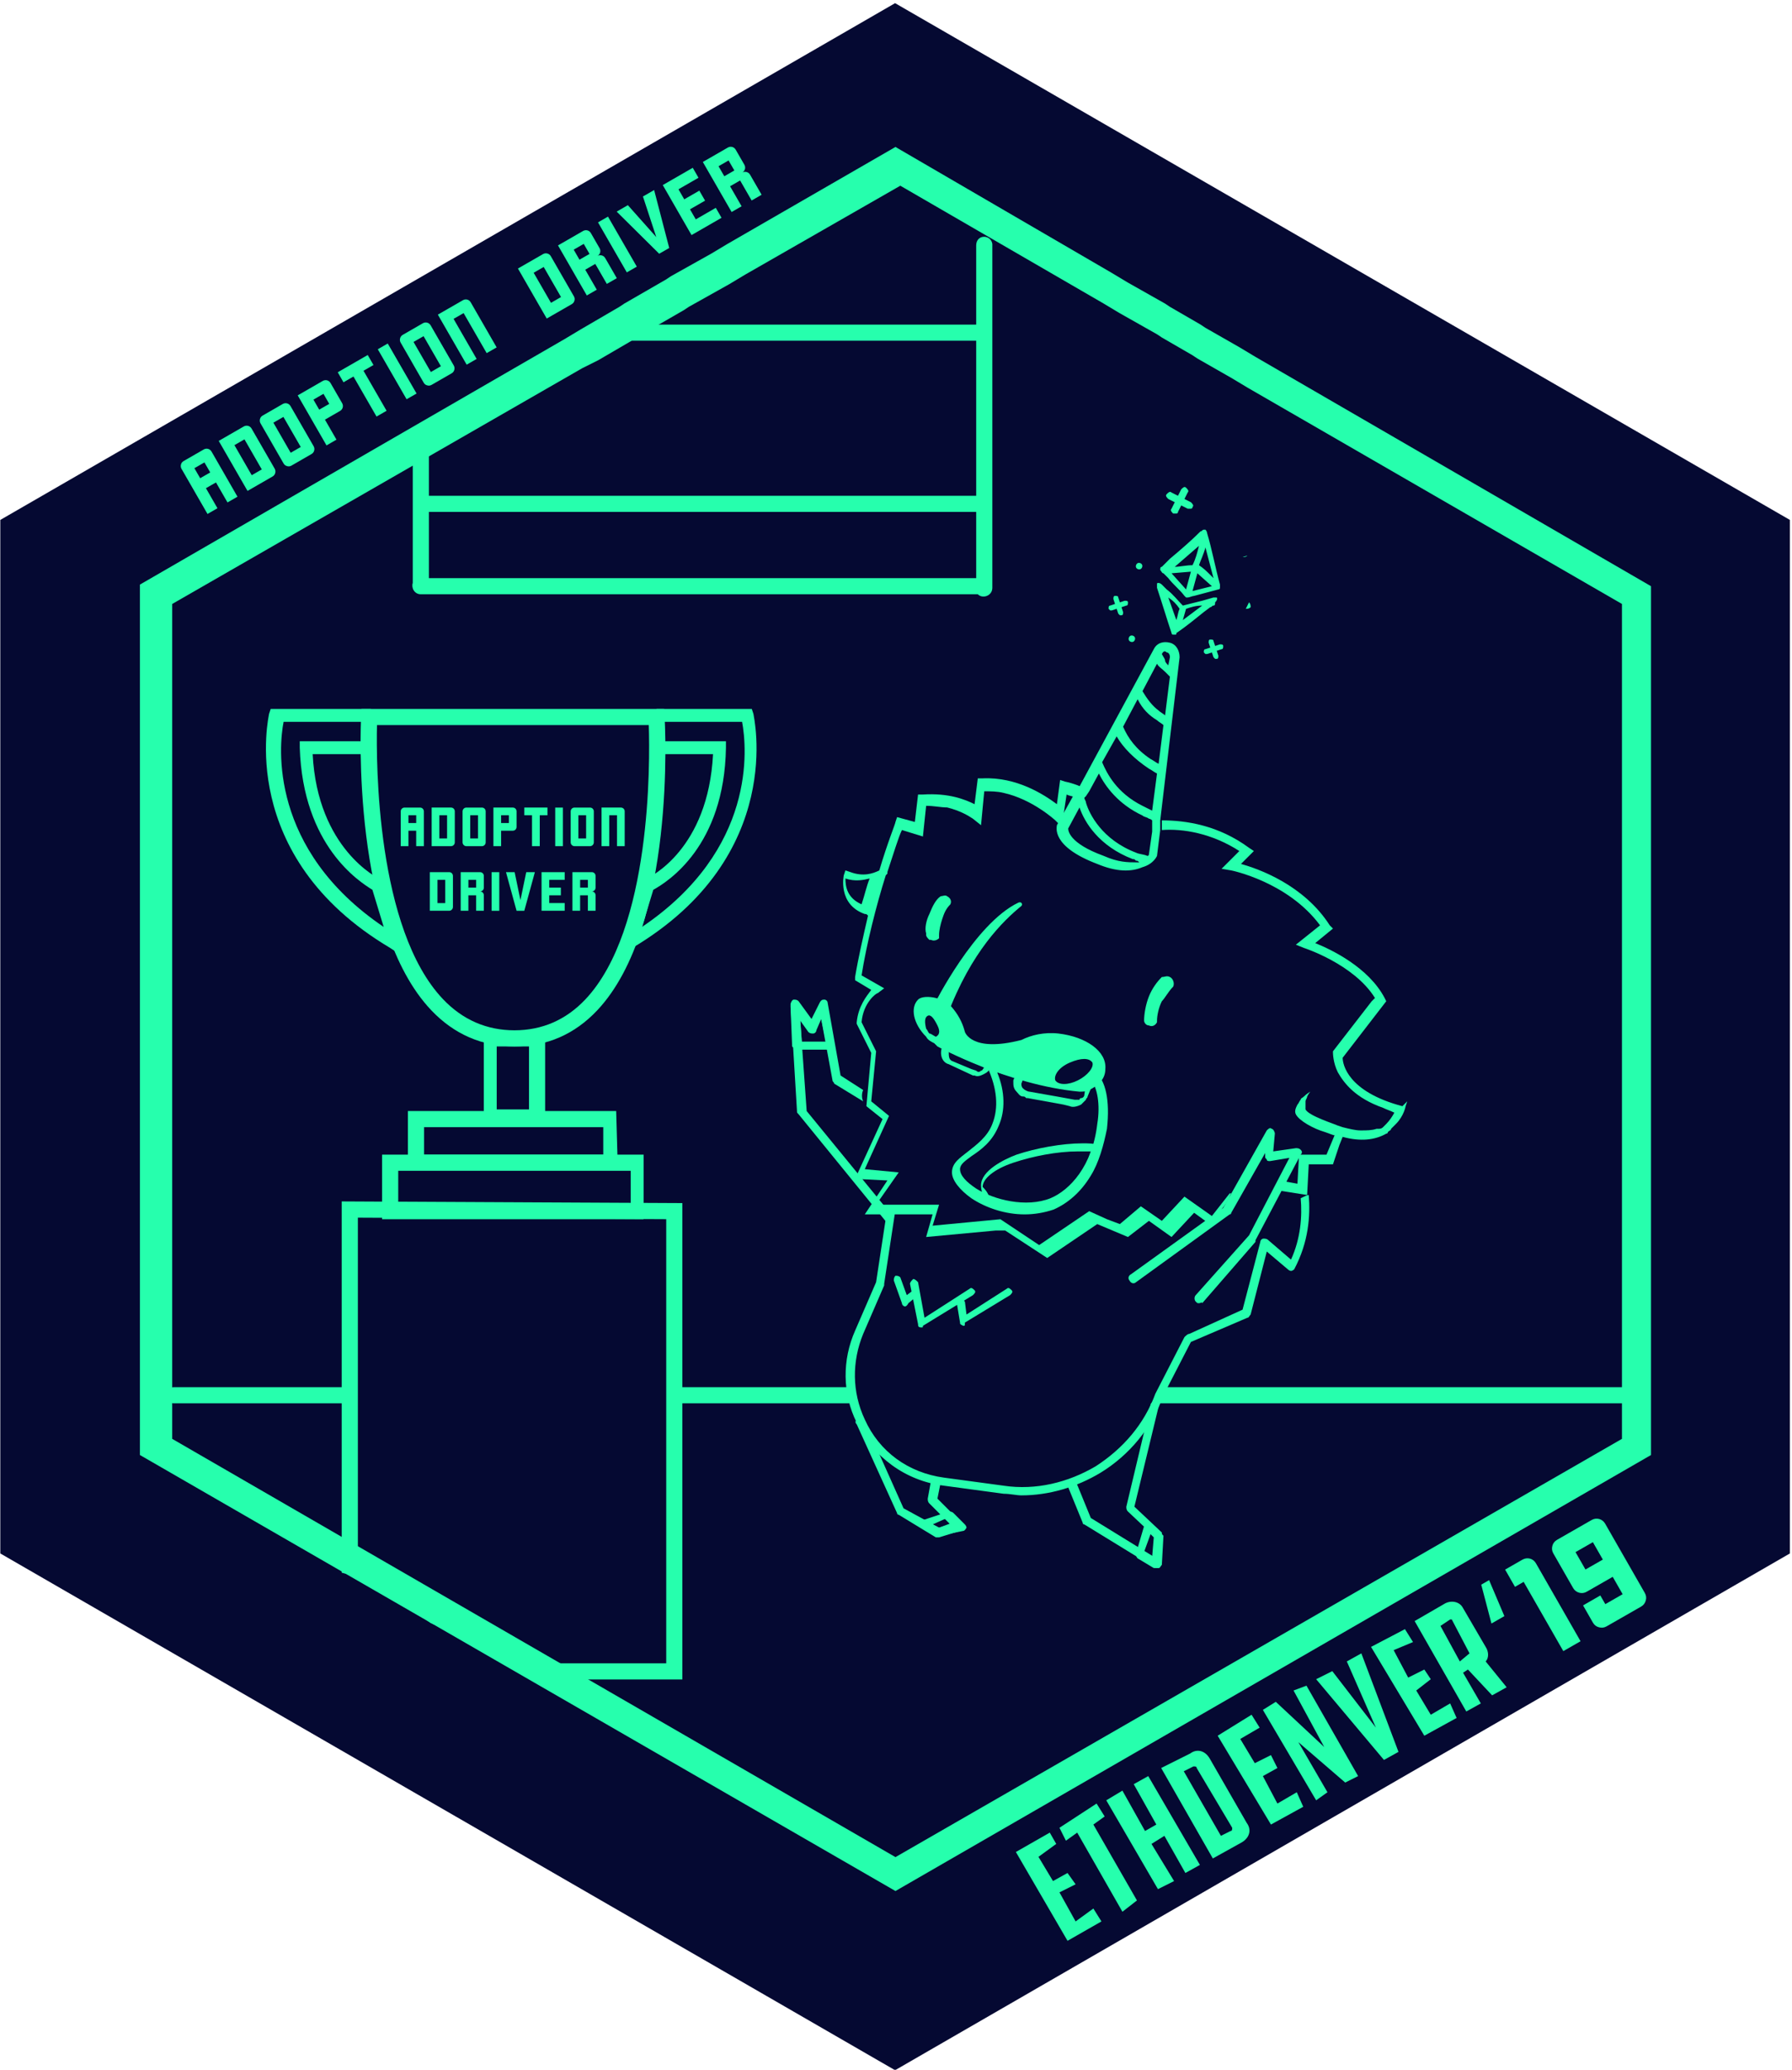 <?xml version="1.0" encoding="utf-8"?>
<!-- Generator: Adobe Illustrator 21.0.2, SVG Export Plug-In . SVG Version: 6.00 Build 0)  -->
<svg version="1.1" id="Layer_1" xmlns="http://www.w3.org/2000/svg" xmlns:xlink="http://www.w3.org/1999/xlink" x="0px" y="0px"
	 viewBox="0 0 111 128.167" style="enable-background:new 0 0 111 128.167;" xml:space="preserve">
<style type="text/css">
	.st0{fill:#050932;}
	.st1{fill:#26FFAD;}
	.st2{enable-background:new    ;}
</style>
<g id="Layer_63_11_">
	<g>
		<g>
			<polygon class="st0" points="110.869,96.196 55.443,128.196 0.019,96.196 0.019,32.196 55.443,0.196 110.869,32.196 
							"/>
		</g>
	</g>
</g>
<g>
	<g>
		<g>
			<path class="st1" d="M46.667,44.2l-0.1-0.3h-5.9c-0.1,0.3-0.2,0.5-0.3,0.8h5.6c0.3,1.6,0.9,7.9-6.2,12.7l0.7-2.3
				c0.9-0.5,4.4-2.7,4.5-8.8v-0.4h-4.6v0.8h3.8c-0.3,5.9-3.9,7.6-4.1,7.7l-0.2,0.1l-1.5,4.8l0.8-0.6
				C48.767,53,46.667,44.3,46.667,44.2z"/>
		</g>
	</g>
</g>
<g>
	<g>
		<g>
			<path class="st1" d="M23.467,54.4c0,0-3.8-1.8-4.1-7.7h3.8v-0.8h-4.6v0.4c0.2,6.1,3.7,8.3,4.5,8.8l0.7,2.3
				c-7.1-4.8-6.5-11.2-6.2-12.7h5.5c0-0.2,0-0.4,0-0.6c0-0.1-0.1-0.2-0.1-0.2h-6.2l-0.1,0.3c0,0.1-2.1,8.8,7.5,14.5l0.9,0.6
				l-1.5-4.8L23.467,54.4z"/>
		</g>
	</g>
</g>
<g>
	<g>
		<g>
			<g>
				<path class="st1" d="M77.767,22.1l-1-0.6l-2.1-1.2l-0.3-0.2l-1.9-1.1l-0.3-0.2l-2.3-1.3l-1-0.6l-13.4-7.8l-10.4,6l-1,0.6
					l-2.5,1.4l-0.3,0.2l-2.6,1.5l-0.3,0.2l-2.4,1.4l-1,0.6l-26.3,15.2v53.9l46.8,27l46.8-27V36.3L77.767,22.1z M100.467,89.1
					l-45,25.9l-44.8-25.9V37.4l25.4-14.6l1-0.5l2.4-1.4l0.3-0.2l2.6-1.5l0.3-0.2l2.5-1.4l1-0.6l9.6-5.5l12.6,7.3l1,0.6l2.3,1.3
					l0.3,0.2l1.9,1.1l0.3,0.2l2.1,1.2l1,0.6l23.2,13.4L100.467,89.1L100.467,89.1z"/>
			</g>
		</g>
	</g>
</g>
<g>
	<g>
		<g>
			<path class="st1" d="M33.767,69.7h-3.8V64h3.8V69.7z M30.767,68.7h2v-3.9h-2V68.7z"/>
		</g>
	</g>
</g>
<g>
	<g>
		<g>
			<path class="st1" d="M38.267,72.3h-13v-3.5h12.9L38.267,72.3L38.267,72.3z M26.267,71.5h11.1v-1.7h-11.1V71.5z"/>
		</g>
	</g>
</g>
<g>
	<g>
		<g>
			<path class="st1" d="M39.867,75.5h-16.2v-4h16.2V75.5L39.867,75.5z M24.667,74.7h14.4v-2.2h-14.4V74.7z"/>
		</g>
	</g>
</g>
<g>
	<g>
		<g>
			<polygon class="st1" points="67.725,118.183 66.625,118.983 65.625,117.183 66.625,116.683 66.125,115.983 65.225,116.483 
				64.325,114.983 65.425,114.183 65.025,113.483 62.925,114.683 66.125,120.183 68.225,118.983 			"/>
		</g>
		<g>
			<polygon class="st1" points="69.525,118.383 70.425,117.683 67.725,112.983 68.425,112.483 67.925,111.683 65.625,113.183 
				66.025,113.983 66.725,113.483 			"/>
		</g>
		<g>
			<polygon class="st1" points="74.325,115.483 71.125,109.983 70.225,110.483 71.625,112.983 70.925,113.383 69.525,110.883 
				68.525,111.483 71.725,116.983 72.725,116.483 71.325,114.183 72.125,113.683 73.425,115.983 			"/>
		</g>
		<g>
			<path class="st1" d="M71.925,109.483l3.2,5.6l1.8-1c0.5-0.3,0.6-0.8,0.3-1.2l-2.3-4c-0.3-0.5-0.8-0.6-1.2-0.3L71.925,109.483z
				 M76.325,113.183c0,0.1,0,0.2-0.1,0.2l-0.6,0.3l-2.3-4l0.6-0.3c0.1,0,0.2,0,0.2,0.1L76.325,113.183z"/>
		</g>
		<g>
			<polygon class="st1" points="78.025,106.983 77.525,106.183 75.425,107.483 78.725,112.983 80.725,111.883 80.325,110.983 
				79.125,111.683 78.225,109.983 79.125,109.483 78.725,108.683 77.725,109.183 76.825,107.683 			"/>
		</g>
		<g>
			<polygon class="st1" points="82.025,108.183 79.025,105.383 78.225,105.883 81.525,111.483 82.225,110.983 80.425,107.883 
				83.325,110.383 84.125,109.983 80.925,104.383 80.125,104.683 			"/>
		</g>
		<g>
			<polygon class="st1" points="83.425,102.883 85.225,106.983 82.525,103.483 81.525,103.983 85.725,108.983 86.625,108.483 
				84.325,102.383 			"/>
		</g>
		<g>
			<polygon class="st1" points="88.225,107.483 90.225,106.383 89.825,105.483 88.625,106.183 87.725,104.683 88.625,103.983 
				88.225,103.383 87.225,103.883 86.325,102.183 87.525,101.683 87.025,100.883 84.925,101.983 			"/>
		</g>
		<g>
			<path class="st1" d="M92.025,102.883c0.2-0.2,0.2-0.6,0-0.9l-1.4-2.4c-0.2-0.4-0.7-0.5-1.1-0.3l-1.9,1.1l3.2,5.6l0.9-0.5
				l-1.1-1.9l0.3-0.2l1.5,1.6l0.9-0.5L92.025,102.883z M91.025,102.383L91.025,102.383l-0.6,0.5l-1.2-2.2l0.6-0.4h0.1
				L91.025,102.383z"/>
		</g>
	</g>
</g>
<g>
	<g>
		<line class="st1" x1="67.367" y1="28" x2="67.467" y2="27.7"/>
	</g>
</g>
<g>
	<g>
		<path class="st1" d="M31.867,64.8c-2.006,0-3.738-0.753-5.149-2.236c-4.943-5.198-4.377-17.66-4.35-18.189
			l0.023-0.475h18.746l0.028,0.47c0.032,0.528,0.724,12.995-4.17,18.193
			C35.598,64.047,33.873,64.8,31.867,64.8z M23.351,44.9c-0.053,2.334-0.037,12.634,4.092,16.975
			c1.215,1.277,2.703,1.925,4.424,1.925c1.719,0,3.199-0.646,4.4-1.922c4.091-4.345,3.996-14.654,3.92-16.977
			H23.351z"/>
	</g>
</g>
<g class="st2">
	<g>
		<path class="st1" d="M26.256,52.398c-0.105,0-0.265,0-0.477,0c0-0.212,0-0.531,0-0.957c-0.105,0-0.266,0-0.48,0
			c0,0.212,0,0.531,0,0.957c-0.105,0-0.265,0-0.477,0c0-0.18,0-0.45,0-0.81c0-0.149,0-0.336,0-0.559
			c0-0.225,0-0.486,0-0.784c0-0.065,0.023-0.121,0.071-0.169c0.046-0.046,0.102-0.068,0.169-0.068
			c0.212,0,0.531,0,0.957,0c0.065,0,0.121,0.022,0.168,0.068c0.046,0.048,0.068,0.103,0.068,0.169
			C26.256,50.724,26.256,51.442,26.256,52.398z M25.78,50.965c0-0.019,0-0.048,0-0.084c0-0.089,0-0.221,0-0.397
			c-0.105,0-0.266,0-0.48,0c0,0.106,0,0.267,0,0.48C25.408,50.965,25.568,50.965,25.78,50.965z"/>
		<path class="st1" d="M28.171,50.245c0,0.426,0,1.063,0,1.913c0,0.067-0.023,0.123-0.068,0.169
			c-0.048,0.048-0.103,0.071-0.169,0.071c-0.16,0-0.399,0-0.72,0c-0.053,0-0.131,0-0.236,0
			c-0.055,0-0.135,0-0.24,0c0-0.266,0-0.598,0-0.996c0-0.398,0-0.862,0-1.395c0.092,0,0.232,0,0.418,0
			c0.013,0,0.032,0,0.059,0c0.16,0,0.4,0,0.72,0c0.065,0,0.121,0.022,0.169,0.068
			C28.147,50.124,28.171,50.179,28.171,50.245z M27.213,51.922c0.107,0,0.268,0,0.48,0c0-0.021,0-0.053,0-0.095
			c0-0.298,0-0.745,0-1.343c-0.106,0-0.267,0-0.48,0c0,0.16,0,0.399,0,0.717
			C27.213,51.361,27.213,51.601,27.213,51.922z"/>
		<path class="st1" d="M30.084,50.245c0,0.426,0,1.063,0,1.913c0,0.067-0.022,0.123-0.067,0.169
			c-0.049,0.048-0.104,0.071-0.17,0.071c-0.213,0-0.533,0-0.956,0c-0.067,0-0.124-0.023-0.169-0.071
			c-0.047-0.046-0.071-0.102-0.071-0.169c0-0.16,0-0.399,0-0.72c0-0.132,0-0.296,0-0.493c0-0.201,0-0.435,0-0.7
			c0-0.065,0.024-0.121,0.071-0.169c0.045-0.046,0.102-0.068,0.169-0.068c0.212,0,0.53,0,0.956,0
			c0.065,0,0.121,0.022,0.17,0.068C30.061,50.124,30.084,50.179,30.084,50.245z M29.127,51.922
			c0.108,0,0.269,0,0.48,0c0-0.021,0-0.053,0-0.095c0-0.298,0-0.745,0-1.343c-0.106,0-0.267,0-0.48,0
			c0,0.16,0,0.399,0,0.717C29.127,51.361,29.127,51.601,29.127,51.922z"/>
		<path class="st1" d="M31.997,50.245c0,0.214,0,0.532,0,0.956c0,0.067-0.021,0.125-0.067,0.172
			c-0.048,0.046-0.104,0.068-0.169,0.068c-0.16,0-0.4,0-0.721,0c0,0.212,0,0.531,0,0.957c-0.105,0-0.264,0-0.477,0
			c0-0.105,0-0.239,0-0.399c0-0.157,0-0.344,0-0.558c0-0.105,0-0.265,0-0.477c0-0.108,0-0.269,0-0.48
			c0-0.105,0-0.265,0-0.477c0.106,0,0.266,0,0.477,0c0.16,0,0.4,0,0.721,0c0.065,0,0.121,0.022,0.169,0.068
			C31.975,50.124,31.997,50.179,31.997,50.245z M31.04,50.965c0.109,0,0.27,0,0.48,0c0-0.019,0-0.048,0-0.084
			c0-0.089,0-0.221,0-0.397c-0.105,0-0.266,0-0.48,0C31.04,50.591,31.04,50.751,31.04,50.965z"/>
		<path class="st1" d="M33.911,50.484c-0.238,0-0.397,0-0.477,0c0,0.958,0,1.597,0,1.914c-0.24,0-0.4,0-0.48,0
			c0-0.956,0-1.594,0-1.914c-0.238,0-0.397,0-0.477,0c0-0.118,0-0.218,0-0.298s0-0.14,0-0.179
			c0.718,0,1.195,0,1.434,0C33.911,50.219,33.911,50.379,33.911,50.484z"/>
		<path class="st1" d="M34.391,50.008c0.08,0,0.238,0,0.477,0c0,0.299,0,0.896,0,1.794c0,0.1,0,0.298,0,0.597
			c-0.078,0-0.236,0-0.477,0c0-0.199,0-0.497,0-0.895C34.391,51.105,34.391,50.607,34.391,50.008z"/>
		<path class="st1" d="M36.782,50.245c0,0.426,0,1.063,0,1.913c0,0.067-0.023,0.123-0.068,0.169
			c-0.048,0.048-0.103,0.071-0.169,0.071c-0.214,0-0.533,0-0.956,0c-0.068,0-0.124-0.023-0.17-0.071
			c-0.047-0.046-0.07-0.102-0.07-0.169c0-0.16,0-0.399,0-0.72c0-0.132,0-0.296,0-0.493c0-0.201,0-0.435,0-0.7
			c0-0.065,0.023-0.121,0.07-0.169c0.046-0.046,0.102-0.068,0.17-0.068c0.211,0,0.53,0,0.956,0
			c0.065,0,0.121,0.022,0.169,0.068C36.758,50.124,36.782,50.179,36.782,50.245z M35.825,51.922
			c0.107,0,0.268,0,0.48,0c0-0.021,0-0.053,0-0.095c0-0.298,0-0.745,0-1.343c-0.106,0-0.267,0-0.48,0
			c0,0.16,0,0.399,0,0.717C35.825,51.361,35.825,51.601,35.825,51.922z"/>
		<path class="st1" d="M38.695,50.245c0,0.479,0,1.197,0,2.153c-0.106,0-0.265,0-0.477,0c0-0.426,0-1.063,0-1.914
			c-0.106,0-0.267,0-0.48,0c0,0.427,0,1.065,0,1.914c-0.106,0-0.265,0-0.477,0c0-0.266,0-0.598,0-0.996
			c0-0.398,0-0.862,0-1.395c0.106,0,0.265,0,0.477,0c0.16,0,0.4,0,0.72,0c0.065,0,0.121,0.022,0.17,0.068
			C38.672,50.124,38.695,50.179,38.695,50.245z"/>
	</g>
</g>
<g class="st2">
	<g>
		<path class="st1" d="M28.056,54.245c0,0.426,0,1.063,0,1.913c0,0.067-0.022,0.123-0.067,0.169
			c-0.048,0.048-0.104,0.071-0.169,0.071c-0.16,0-0.4,0-0.721,0c-0.052,0-0.131,0-0.236,0
			c-0.054,0-0.134,0-0.24,0c0-0.266,0-0.598,0-0.996c0-0.398,0-0.862,0-1.395c0.093,0,0.232,0,0.419,0
			c0.013,0,0.032,0,0.058,0c0.16,0,0.4,0,0.721,0c0.065,0,0.121,0.022,0.169,0.068
			C28.034,54.124,28.056,54.179,28.056,54.245z M27.099,55.922c0.108,0,0.269,0,0.48,0c0-0.021,0-0.053,0-0.095
			c0-0.298,0-0.745,0-1.343c-0.105,0-0.266,0-0.48,0c0,0.16,0,0.399,0,0.717
			C27.099,55.361,27.099,55.601,27.099,55.922z"/>
		<path class="st1" d="M29.733,55.201c0.065,0,0.121,0.024,0.169,0.072c0.046,0.045,0.068,0.102,0.068,0.168
			c0,0.212,0,0.531,0,0.957c-0.106,0-0.265,0-0.477,0c0-0.212,0-0.531,0-0.957c-0.106,0-0.267,0-0.48,0
			c0,0.212,0,0.531,0,0.957c-0.106,0-0.265,0-0.477,0c0-0.212,0-0.531,0-0.957c0-0.105,0-0.265,0-0.477
			c0-0.105,0-0.239,0-0.399c0-0.159,0-0.346,0-0.558c0.105,0,0.265,0,0.477,0c0.16,0,0.4,0,0.72,0
			c0.065,0,0.121,0.022,0.169,0.068c0.046,0.048,0.068,0.103,0.068,0.169c0,0.16,0,0.399,0,0.72
			c0,0.065-0.022,0.121-0.068,0.169C29.854,55.178,29.799,55.201,29.733,55.201z M29.494,54.965
			c0-0.019,0-0.048,0-0.084c0-0.089,0-0.221,0-0.397c-0.106,0-0.267,0-0.48,0c0,0.106,0,0.267,0,0.48
			C29.122,54.965,29.282,54.965,29.494,54.965z"/>
		<path class="st1" d="M30.45,54.008c0.08,0,0.239,0,0.477,0c0,0.299,0,0.896,0,1.794c0,0.1,0,0.298,0,0.597
			c-0.077,0-0.236,0-0.477,0c0-0.199,0-0.497,0-0.895C30.45,55.105,30.45,54.607,30.45,54.008z"/>
		<path class="st1" d="M31.342,54.008c0.089,0,0.267,0,0.535,0c0.06,0.288,0.181,0.865,0.36,1.732
			c0.06-0.288,0.18-0.865,0.359-1.732c0.089,0,0.268,0,0.535,0c-0.108,0.398-0.326,1.195-0.655,2.391
			c-0.08,0-0.239,0-0.479,0C31.889,56.001,31.671,55.204,31.342,54.008z"/>
		<path class="st1" d="M34.021,54.484c0,0.212,0,0.372,0,0.48c0.32,0,0.56,0,0.72,0c0,0.212,0,0.371,0,0.477
			c-0.319,0-0.56,0-0.72,0c0,0.212,0,0.372,0,0.48c0.426,0,0.745,0,0.957,0c0,0.212,0,0.371,0,0.477
			c-0.424,0-0.743,0-0.957,0c-0.212,0-0.371,0-0.477,0c0-0.105,0-0.199,0-0.279s0-0.145,0-0.197
			c0-0.24,0-0.4,0-0.48c0-0.24,0-0.398,0-0.477c0-0.24,0-0.4,0-0.48c0-0.237,0-0.397,0-0.477
			c0.24,0,0.398,0,0.477,0c0.48,0,0.799,0,0.957,0c0,0.238,0,0.398,0,0.477
			C34.554,54.484,34.235,54.484,34.021,54.484z"/>
		<path class="st1" d="M36.655,55.201c0.065,0,0.121,0.024,0.169,0.072c0.045,0.045,0.067,0.102,0.067,0.168
			c0,0.212,0,0.531,0,0.957c-0.105,0-0.265,0-0.477,0c0-0.212,0-0.531,0-0.957c-0.105,0-0.266,0-0.48,0
			c0,0.212,0,0.531,0,0.957c-0.105,0-0.265,0-0.477,0c0-0.212,0-0.531,0-0.957c0-0.105,0-0.265,0-0.477
			c0-0.105,0-0.239,0-0.399c0-0.159,0-0.346,0-0.558c0.106,0,0.265,0,0.477,0c0.16,0,0.4,0,0.721,0
			c0.065,0,0.121,0.022,0.169,0.068c0.045,0.048,0.067,0.103,0.067,0.169c0,0.16,0,0.399,0,0.72
			c0,0.065-0.022,0.121-0.067,0.169C36.776,55.178,36.719,55.201,36.655,55.201z M36.415,54.965
			c0-0.019,0-0.048,0-0.084c0-0.089,0-0.221,0-0.397c-0.105,0-0.266,0-0.48,0c0,0.106,0,0.267,0,0.48
			C36.043,54.965,36.203,54.965,36.415,54.965z"/>
	</g>
</g>
<g class="st2">
	<g>
		<path class="st1" d="M14.71,30.758c-0.138,0.079-0.344,0.197-0.618,0.355c-0.158-0.273-0.397-0.688-0.714-1.238
			c-0.138,0.078-0.345,0.198-0.622,0.357c0.158,0.275,0.397,0.688,0.714,1.24
			c-0.137,0.078-0.344,0.197-0.617,0.355c-0.135-0.232-0.336-0.583-0.606-1.051c-0.111-0.192-0.25-0.434-0.416-0.723
			c-0.169-0.292-0.363-0.631-0.586-1.018c-0.049-0.084-0.06-0.176-0.035-0.272c0.025-0.094,0.082-0.164,0.168-0.215
			c0.275-0.158,0.689-0.396,1.24-0.714c0.084-0.048,0.174-0.061,0.27-0.038c0.095,0.027,0.166,0.084,0.215,0.168
			C13.46,28.589,13.996,29.519,14.71,30.758z M13.021,29.256c-0.014-0.025-0.035-0.06-0.062-0.109
			c-0.066-0.115-0.165-0.285-0.296-0.512c-0.137,0.078-0.345,0.198-0.622,0.357
			c0.079,0.137,0.198,0.344,0.358,0.621C12.54,29.533,12.747,29.414,13.021,29.256z"/>
		<path class="st1" d="M15.583,26.539c0.317,0.551,0.794,1.379,1.428,2.478c0.05,0.088,0.062,0.178,0.038,0.272
			c-0.026,0.097-0.081,0.169-0.165,0.217c-0.208,0.119-0.519,0.299-0.934,0.538
			c-0.067,0.038-0.17,0.098-0.307,0.177c-0.07,0.04-0.174,0.1-0.311,0.179c-0.198-0.344-0.446-0.774-0.743-1.29
			s-0.644-1.118-1.041-1.808c0.12-0.069,0.301-0.173,0.542-0.311c0.017-0.01,0.042-0.025,0.075-0.044
			c0.208-0.12,0.519-0.299,0.934-0.538c0.084-0.048,0.174-0.06,0.27-0.037
			C15.463,26.398,15.534,26.455,15.583,26.539z M15.593,29.427c0.141-0.081,0.348-0.2,0.622-0.358
			c-0.016-0.028-0.039-0.068-0.07-0.122c-0.223-0.387-0.557-0.967-1.002-1.74
			c-0.137,0.079-0.345,0.198-0.622,0.358c0.119,0.207,0.298,0.517,0.535,0.929
			C15.175,28.7,15.355,29.012,15.593,29.427z"/>
		<path class="st1" d="M17.996,25.148c0.317,0.552,0.794,1.379,1.428,2.479c0.05,0.088,0.062,0.177,0.038,0.271
			c-0.026,0.098-0.082,0.17-0.166,0.218c-0.277,0.16-0.69,0.398-1.24,0.715
			c-0.086,0.05-0.177,0.061-0.272,0.034c-0.096-0.024-0.168-0.079-0.219-0.167
			c-0.119-0.207-0.299-0.518-0.537-0.932c-0.098-0.171-0.221-0.385-0.367-0.64
			c-0.15-0.261-0.325-0.564-0.523-0.908c-0.049-0.084-0.06-0.175-0.034-0.272
			c0.025-0.093,0.081-0.164,0.168-0.214c0.274-0.158,0.689-0.397,1.24-0.715c0.084-0.048,0.174-0.06,0.27-0.038
			C17.876,25.008,17.947,25.064,17.996,25.148z M18.006,28.037c0.141-0.081,0.348-0.2,0.623-0.358
			c-0.017-0.028-0.04-0.068-0.07-0.122c-0.223-0.387-0.558-0.967-1.003-1.74
			c-0.138,0.078-0.345,0.198-0.622,0.357c0.119,0.207,0.298,0.518,0.535,0.93
			C17.588,27.31,17.768,27.621,18.006,28.037z"/>
		<path class="st1" d="M20.475,23.721c0.16,0.277,0.398,0.691,0.715,1.24c0.05,0.086,0.062,0.178,0.039,0.273
			c-0.027,0.095-0.084,0.166-0.168,0.215c-0.207,0.119-0.518,0.299-0.933,0.537c0.158,0.274,0.397,0.688,0.714,1.239
			c-0.137,0.079-0.343,0.198-0.617,0.356c-0.079-0.137-0.179-0.31-0.298-0.518
			c-0.118-0.205-0.257-0.445-0.417-0.723c-0.079-0.137-0.197-0.344-0.355-0.619
			c-0.081-0.139-0.2-0.346-0.358-0.621c-0.079-0.137-0.197-0.342-0.356-0.617
			c0.138-0.08,0.344-0.198,0.618-0.356c0.207-0.119,0.519-0.299,0.933-0.538c0.084-0.048,0.175-0.06,0.27-0.037
			C20.355,23.58,20.426,23.637,20.475,23.721z M19.772,25.367c0.141-0.08,0.348-0.2,0.623-0.358
			c-0.015-0.024-0.035-0.06-0.064-0.108c-0.066-0.115-0.164-0.286-0.295-0.513
			c-0.138,0.079-0.345,0.198-0.622,0.358C19.493,24.883,19.612,25.09,19.772,25.367z"/>
		<path class="st1" d="M23.134,22.603c-0.274,0.158-0.48,0.276-0.618,0.355c0.715,1.241,1.191,2.067,1.43,2.479
			c-0.311,0.18-0.519,0.299-0.623,0.358c-0.713-1.238-1.19-2.065-1.428-2.479
			c-0.309,0.178-0.515,0.296-0.619,0.356c-0.088-0.154-0.162-0.283-0.223-0.389
			c-0.059-0.102-0.103-0.18-0.133-0.231c0.931-0.535,1.55-0.892,1.858-1.069
			C22.937,22.261,23.055,22.466,23.134,22.603z"/>
		<path class="st1" d="M23.401,21.627c0.103-0.06,0.31-0.178,0.617-0.355c0.224,0.387,0.67,1.162,1.34,2.324
			c0.074,0.129,0.223,0.387,0.445,0.773c-0.101,0.058-0.307,0.176-0.618,0.355
			c-0.198-0.344-0.446-0.774-0.743-1.29S23.799,22.316,23.401,21.627z"/>
		<path class="st1" d="M26.676,20.149c0.318,0.552,0.794,1.379,1.428,2.479c0.051,0.088,0.062,0.177,0.038,0.271
			c-0.026,0.097-0.081,0.169-0.165,0.218c-0.277,0.16-0.691,0.398-1.24,0.714
			c-0.087,0.05-0.178,0.061-0.273,0.034c-0.096-0.023-0.168-0.078-0.219-0.166
			c-0.119-0.207-0.298-0.518-0.537-0.932c-0.098-0.172-0.221-0.385-0.367-0.641
			c-0.15-0.26-0.325-0.562-0.523-0.908c-0.049-0.084-0.06-0.174-0.034-0.272
			c0.025-0.092,0.081-0.164,0.168-0.214c0.274-0.158,0.689-0.396,1.24-0.714c0.084-0.049,0.174-0.061,0.27-0.038
			C26.556,20.009,26.628,20.065,26.676,20.149z M26.688,23.037c0.14-0.08,0.347-0.2,0.622-0.358
			c-0.017-0.028-0.04-0.068-0.07-0.122c-0.223-0.387-0.558-0.967-1.003-1.74
			c-0.137,0.079-0.345,0.199-0.622,0.358c0.12,0.207,0.298,0.517,0.535,0.929
			C26.27,22.31,26.449,22.622,26.688,23.037z"/>
		<path class="st1" d="M29.157,18.721c0.357,0.622,0.893,1.553,1.607,2.791c-0.138,0.079-0.344,0.197-0.618,0.355
			c-0.318-0.551-0.794-1.377-1.429-2.478c-0.138,0.078-0.345,0.198-0.622,0.357
			c0.318,0.553,0.794,1.379,1.429,2.481c-0.138,0.078-0.344,0.197-0.618,0.355
			c-0.199-0.344-0.447-0.774-0.744-1.29c-0.296-0.516-0.644-1.118-1.041-1.808c0.138-0.079,0.344-0.197,0.618-0.355
			c0.207-0.12,0.519-0.299,0.934-0.538c0.084-0.048,0.174-0.061,0.27-0.038
			C29.036,18.58,29.108,18.637,29.157,18.721z"/>
		<path class="st1" d="M34.117,15.863c0.318,0.553,0.794,1.379,1.428,2.481c0.051,0.088,0.064,0.177,0.038,0.271
			c-0.025,0.097-0.081,0.169-0.165,0.218c-0.208,0.119-0.519,0.299-0.934,0.537
			c-0.067,0.039-0.169,0.098-0.307,0.177c-0.07,0.04-0.174,0.101-0.311,0.179
			c-0.198-0.344-0.446-0.773-0.743-1.289c-0.296-0.516-0.644-1.119-1.041-1.809
			c0.12-0.068,0.302-0.173,0.542-0.312c0.018-0.009,0.042-0.023,0.076-0.043c0.207-0.119,0.518-0.299,0.933-0.537
			c0.084-0.049,0.175-0.061,0.27-0.038C33.997,15.723,34.068,15.779,34.117,15.863z M34.129,18.752
			c0.14-0.08,0.347-0.2,0.622-0.358c-0.017-0.028-0.04-0.068-0.07-0.122
			c-0.223-0.387-0.558-0.967-1.003-1.74c-0.137,0.079-0.345,0.199-0.622,0.358
			c0.12,0.207,0.298,0.517,0.535,0.929C33.711,18.025,33.889,18.337,34.129,18.752z"/>
		<path class="st1" d="M37.005,15.852c0.084-0.048,0.174-0.06,0.272-0.034c0.093,0.025,0.164,0.082,0.214,0.169
			c0.158,0.274,0.397,0.688,0.715,1.239c-0.138,0.079-0.344,0.197-0.618,0.355
			c-0.158-0.273-0.397-0.688-0.715-1.238c-0.137,0.078-0.344,0.198-0.622,0.357
			c0.158,0.275,0.397,0.688,0.715,1.24c-0.138,0.078-0.344,0.197-0.618,0.355
			c-0.158-0.274-0.397-0.688-0.715-1.239c-0.078-0.138-0.197-0.344-0.355-0.619
			c-0.079-0.137-0.179-0.31-0.298-0.517c-0.12-0.207-0.258-0.447-0.417-0.723
			c0.138-0.079,0.344-0.198,0.618-0.355c0.208-0.12,0.519-0.299,0.934-0.538c0.084-0.048,0.174-0.061,0.27-0.038
			c0.095,0.027,0.166,0.084,0.215,0.168c0.119,0.208,0.298,0.519,0.537,0.933c0.049,0.085,0.06,0.175,0.037,0.271
			C37.144,15.732,37.089,15.804,37.005,15.852z M36.516,15.724c-0.014-0.025-0.035-0.06-0.062-0.109
			c-0.066-0.115-0.165-0.285-0.296-0.512c-0.138,0.078-0.345,0.198-0.622,0.357
			c0.079,0.137,0.198,0.344,0.358,0.621C36.034,16.002,36.241,15.883,36.516,15.724z"/>
		<path class="st1" d="M37.042,13.77c0.103-0.06,0.31-0.179,0.618-0.356c0.224,0.387,0.67,1.162,1.339,2.324
			c0.074,0.129,0.223,0.387,0.446,0.773c-0.101,0.059-0.308,0.178-0.618,0.356
			c-0.199-0.344-0.447-0.774-0.744-1.29C37.787,15.062,37.44,14.46,37.042,13.77z"/>
		<path class="st1" d="M38.198,13.104c0.115-0.065,0.346-0.199,0.693-0.399c0.294,0.327,0.881,0.986,1.76,1.977
			c-0.137-0.418-0.411-1.256-0.826-2.514c0.115-0.066,0.346-0.199,0.693-0.399c0.157,0.597,0.469,1.792,0.935,3.587
			c-0.103,0.06-0.31,0.179-0.622,0.357C40.247,15.132,39.369,14.262,38.198,13.104z"/>
		<path class="st1" d="M42.026,11.722c0.158,0.275,0.278,0.482,0.358,0.621c0.415-0.238,0.727-0.418,0.934-0.537
			c0.158,0.275,0.276,0.481,0.356,0.619c-0.415,0.239-0.727,0.418-0.934,0.537c0.158,0.275,0.277,0.482,0.358,0.623
			c0.552-0.318,0.966-0.557,1.24-0.715c0.157,0.274,0.276,0.48,0.355,0.617
			c-0.549,0.316-0.962,0.555-1.24,0.715c-0.274,0.158-0.48,0.276-0.618,0.355
			c-0.158-0.274-0.276-0.48-0.355-0.617c-0.081-0.141-0.15-0.263-0.211-0.366
			c-0.06-0.103-0.109-0.19-0.147-0.256c-0.179-0.311-0.298-0.518-0.356-0.619
			c-0.179-0.31-0.298-0.518-0.357-0.621c-0.178-0.309-0.297-0.515-0.356-0.618
			c0.311-0.18,0.517-0.298,0.618-0.355c0.622-0.359,1.035-0.597,1.24-0.715
			c0.178,0.308,0.296,0.515,0.355,0.618C42.717,11.325,42.303,11.563,42.026,11.722z"/>
		<path class="st1" d="M45.975,10.685c0.084-0.048,0.174-0.06,0.272-0.033c0.093,0.025,0.164,0.082,0.215,0.168
			c0.158,0.275,0.397,0.688,0.714,1.24c-0.138,0.078-0.344,0.197-0.618,0.355
			c-0.158-0.274-0.397-0.688-0.714-1.239c-0.138,0.079-0.345,0.198-0.622,0.358
			c0.158,0.274,0.397,0.688,0.714,1.239c-0.138,0.079-0.343,0.197-0.618,0.355
			c-0.158-0.274-0.397-0.688-0.714-1.239c-0.079-0.138-0.198-0.344-0.356-0.619
			c-0.079-0.137-0.179-0.31-0.298-0.517s-0.258-0.447-0.416-0.723c0.137-0.079,0.343-0.197,0.618-0.355
			c0.207-0.12,0.518-0.299,0.933-0.538c0.084-0.048,0.175-0.06,0.27-0.037c0.095,0.027,0.166,0.084,0.215,0.168
			c0.119,0.207,0.298,0.518,0.537,0.932c0.049,0.086,0.06,0.176,0.038,0.272
			C46.115,10.566,46.059,10.637,45.975,10.685z M45.487,10.557c-0.014-0.024-0.035-0.06-0.062-0.108
			c-0.066-0.115-0.165-0.286-0.296-0.513c-0.138,0.079-0.345,0.198-0.622,0.358
			c0.079,0.137,0.198,0.344,0.358,0.621C45.005,10.835,45.213,10.716,45.487,10.557z"/>
	</g>
</g>
<g class="st2">
	<g>
		<path class="st1" d="M92.238,97.849l0.946,2.228l-0.8,0.458L91.751,98.128L92.238,97.849z"/>
	</g>
</g>
<g class="st2">
	<g>
		<path class="st1" d="M95.139,96.806c0.615,1.076,1.537,2.686,2.764,4.826c-0.238,0.137-0.594,0.34-1.068,0.612
			c-0.547-0.954-1.365-2.384-2.457-4.289c-0.121,0.069-0.301,0.172-0.537,0.308
			c-0.066-0.116-0.15-0.264-0.254-0.443c-0.102-0.179-0.223-0.387-0.357-0.625
			c0.236-0.136,0.594-0.34,1.068-0.612c0.15-0.086,0.307-0.108,0.473-0.067
			C94.932,96.563,95.055,96.66,95.139,96.806z"/>
		<path class="st1" d="M99.127,98.798c0.066,0.116,0.168,0.295,0.309,0.537c0.24-0.138,0.6-0.344,1.074-0.615
			c-0.139-0.242-0.344-0.602-0.615-1.076c-0.359,0.206-0.894,0.512-1.607,0.92
			c-0.148,0.086-0.305,0.107-0.465,0.065c-0.168-0.046-0.295-0.144-0.381-0.294
			c-0.135-0.237-0.307-0.536-0.512-0.894s-0.443-0.775-0.715-1.25c-0.084-0.145-0.103-0.303-0.057-0.47
			c0.043-0.16,0.139-0.283,0.289-0.369c0.475-0.273,1.19-0.682,2.144-1.228c0.146-0.083,0.301-0.103,0.467-0.062
			c0.162,0.048,0.285,0.144,0.369,0.291c0.545,0.954,1.365,2.384,2.455,4.287c0.086,0.151,0.107,0.306,0.062,0.466
			c-0.045,0.168-0.141,0.294-0.285,0.377c-0.48,0.274-1.195,0.684-2.144,1.228
			c-0.15,0.086-0.307,0.104-0.471,0.057c-0.164-0.041-0.289-0.136-0.375-0.287
			c-0.137-0.237-0.34-0.593-0.611-1.068C98.295,99.273,98.652,99.069,99.127,98.798z M99.283,96.575
			c-0.025-0.044-0.062-0.106-0.109-0.189c-0.113-0.199-0.283-0.494-0.508-0.888
			c-0.238,0.137-0.596,0.342-1.076,0.616c0.137,0.237,0.342,0.597,0.617,1.076
			C98.449,97.053,98.807,96.848,99.283,96.575z"/>
	</g>
</g>
<g>
	<g>
		<g>
			<path class="st1" d="M63.267,56.1c0.1-0.1,0-0.3-0.2-0.2c-2.7,1.3-5.2,6.3-5.2,6.3l0,0c0.2,0.2,0.6,0.4,0.8,0.7l0,0
				C60.167,58.9,62.167,57,63.267,56.1z"/>
		</g>
		<g>
			<path class="st1" d="M59.567,94.3l-1.5-1.5l0.2-1c-0.1,0-0.1,0-0.2,0c-0.2,0-0.3,0-0.4-0.1l-0.2,1.1c0,0.1,0,0.2,0.1,0.3
				l1.3,1.3l-0.7,0.2l-2.2-1.2l-2.1-4.7c-0.3-0.2-0.5-0.5-0.5-0.9h-0.1c-0.1,0-0.2,0.1-0.2,0.1c-0.1,0.1-0.1,0.2,0,0.3l2.5,5.5
				c0,0.1,0.1,0.1,0.1,0.1l2.3,1.4h0.1h0.1l1.3-0.4c0.1,0,0.2-0.1,0.2-0.2C59.667,94.4,59.667,94.3,59.567,94.3z"/>
		</g>
		<g>
			<path class="st1" d="M49.567,63.2l0.5,0.7c0.1,0.1,0.2,0.1,0.3,0.1s0.2-0.1,0.2-0.2l0.3-0.7l0.7,3.8c0,0.1,0.1,0.1,0.1,0.2
				l1.8,1.1c-0.1-0.2-0.1-0.5,0-0.7l-1.4-0.9l-0.8-4.5c0-0.1-0.1-0.2-0.2-0.2c-0.1,0-0.2,0-0.3,0.2l-0.5,1l-0.8-1.1
				c-0.1-0.1-0.2-0.1-0.3-0.1s-0.2,0.2-0.2,0.3l0.4,6.6c0,0.1,0,0.1,0.1,0.2l5.7,7l0,0c0-0.2,0-0.4,0.2-0.6l-5.4-6.6L49.567,63.2z"
				/>
		</g>
		<g>
			<path class="st1" d="M49.367,65c-0.1,0-0.2-0.1-0.3-0.2l-0.1-2.5c0-0.1,0.1-0.2,0.2-0.3c0.1,0,0.2,0,0.3,0.1l0.8,1.1l0.5-1
				c0-0.1,0.2-0.2,0.3-0.1c0.1,0,0.2,0.1,0.2,0.2l0.4,2.4c0,0.1,0,0.2-0.1,0.2c0,0.1-0.1,0.1-0.2,0.1H49.367L49.367,65z
				 M49.567,63.1l0.1,1.4h1.5l-0.3-1.4l-0.4,0.7c0,0.1-0.1,0.1-0.2,0.1c-0.1,0-0.2,0-0.2-0.1L49.567,63.1z"/>
		</g>
		<g>
			<path class="st1" d="M80.567,74.2c0.1,1.1,0,2.5-0.6,3.8l-1.4-1.2c-0.1-0.1-0.2-0.1-0.3-0.1s-0.2,0.1-0.2,0.2l-1.1,4.2l-3.3,1.5
				l0,0l0,0c-0.1,0-0.2,0.1-0.3,0.2l-1.8,3.5l0,0c-0.7,1.9-2,3.4-3.7,4.5c-1.7,1-3.7,1.5-5.7,1.2l-3.7-0.5c-2.2-0.3-4-1.6-4.9-3.6
				c-0.8-1.7-0.8-3.6-0.1-5.3l1.3-3c0,0,0,0,0-0.1l0.7-4.6h-0.1c-0.2,0-0.3,0-0.4-0.1l-0.7,4.6l-1.3,3c-0.8,1.8-0.8,3.9,0.1,5.7
				c1,2.1,3,3.6,5.4,3.9l3.7,0.5c0.4,0,0.8,0.1,1.1,0.1c1.7,0,3.4-0.5,4.9-1.4c1.8-1.1,3.2-2.8,3.9-4.8l1.7-3.3l0,0l3.5-1.5
				c0.1,0,0.1-0.1,0.2-0.2l1-3.9l1.3,1.1c0.1,0.1,0.2,0.1,0.2,0.1c0.1,0,0.2-0.1,0.2-0.1c0.9-1.7,1-3.3,0.9-4.6
				C80.967,74,80.767,74.1,80.567,74.2z"/>
		</g>
		<g>
			<path class="st1" d="M58.167,95.1h-0.1l-0.9-0.6c-0.1-0.1-0.1-0.1-0.1-0.2s0.1-0.2,0.2-0.2l1.5-0.5c0.1,0,0.2,0,0.3,0.1l0.7,0.7
				c0.1,0.1,0.1,0.2,0.1,0.2s-0.1,0.2-0.2,0.2L58.167,95.1L58.167,95.1z M57.767,94.4l0.4,0.2l0.8-0.3l-0.3-0.3L57.767,94.4z"/>
		</g>
		<g>
			<path class="st1" d="M71.967,94.9l-1.7-1.6l1.5-6.2c0-0.2-0.1-0.3-0.2-0.3c-0.2,0-0.3,0.1-0.3,0.2l-1.5,6.3c0,0.1,0,0.2,0.1,0.3
				l1.7,1.6l-0.1,1.2l-3.9-2.4l-0.9-2.2c-0.1,0.1-0.3,0.2-0.5,0.3l0.9,2.2c0,0.1,0.1,0.1,0.1,0.1l4.4,2.7h0.1h0.1
				c0.1,0,0.1-0.1,0.2-0.2l0.1-1.8C71.967,95,71.967,95,71.967,94.9z"/>
		</g>
		<g>
			<path class="st1" d="M71.567,97.1h-0.1l-1-0.6c-0.1-0.1-0.1-0.2-0.1-0.3l0.5-1.7c0-0.1,0.1-0.1,0.2-0.2c0.1,0,0.2,0,0.2,0.1
				l0.6,0.5c0.1,0.1,0.1,0.1,0.1,0.2l-0.1,1.8c0,0.1-0.1,0.2-0.1,0.2C71.667,97.1,71.567,97.1,71.567,97.1z M70.867,96.1
				l0.5,0.3l0.1-1.2l-0.2-0.2L70.867,96.1z"/>
		</g>
		<g>
			<path class="st1" d="M56.067,80.9C55.967,80.9,55.967,80.9,56.067,80.9c-0.1,0-0.2-0.1-0.2-0.2l-0.5-1.4c0-0.1,0-0.2,0.1-0.3
				c0.1,0,0.2,0,0.3,0.1l0.4,1.1l0.4-0.3c0.1-0.1,0.2-0.1,0.3,0s0.1,0.2,0,0.3l-0.6,0.5C56.167,80.9,56.067,80.9,56.067,80.9z"/>
		</g>
		<g>
			<path class="st1" d="M59.667,82.1L59.667,82.1c-0.2-0.1-0.2-0.1-0.2-0.2l-0.2-1.2c0-0.1,0.1-0.2,0.2-0.3c0.1,0,0.2,0.1,0.3,0.2
				l0.1,0.8l2.5-1.6c0.1-0.1,0.2,0,0.3,0.1s0,0.2-0.1,0.3l-2.8,1.7C59.767,82.1,59.767,82.1,59.667,82.1z"/>
		</g>
		<g>
			<path class="st1" d="M57.067,82.2L57.067,82.2c-0.2,0-0.2-0.1-0.2-0.2l-0.5-2.5c0-0.1,0.1-0.2,0.2-0.3c0.1,0,0.2,0.1,0.3,0.2
				l0.4,2.2l2.8-1.8c0.1-0.1,0.2,0,0.3,0.1s0,0.2-0.1,0.3l-3.1,1.9C57.167,82.2,57.167,82.2,57.067,82.2z"/>
		</g>
		<g>
			<path class="st1" d="M72.767,31.1l-0.4-0.2c-0.1-0.1-0.2-0.2-0.1-0.3c0.1-0.1,0.2-0.2,0.3-0.1l0.4,0.2l0.2-0.4
				c0.1-0.1,0.2-0.2,0.3-0.1s0.2,0.2,0.1,0.3l-0.2,0.4l0.4,0.2c0.1,0.1,0.2,0.2,0.1,0.3c0,0.1-0.1,0.1-0.1,0.1c-0.1,0-0.1,0-0.2,0
				l-0.4-0.2l-0.2,0.4c0,0.1-0.1,0.1-0.1,0.1c-0.1,0-0.1,0-0.2,0c-0.1-0.1-0.2-0.2-0.1-0.3L72.767,31.1z"/>
		</g>
		<g>
			<path class="st1" d="M76.067,74.3c0.1-0.1,0.1-0.3,0.2-0.4h-0.1l-1.1,1.4l-1.7-1.2l-1.4,1.5l-1.3-0.9l-1.3,1.1l-0.8-0.3
				l-1.1-0.5l-3.1,2.1l-2.4-1.6l-4.2,0.4l0.4-1.3h-2.3h-0.4h-0.4h-0.8l1.4-2l-2.1-0.2l1.5-3.3l-1.1-0.9l0.3-3.1l-0.9-1.8
				c0.1-1.2,0.9-1.8,1-1.8l0.4-0.3l-1.4-0.8c0.3-1.9,0.9-4.3,1.5-6.2l0.1-0.1V54c0.4-1.2,0.7-2.2,0.9-2.6l1.3,0.4l0,0l0.2-1.9
				c0.5,0,0.9,0.1,1.3,0.1c0.8,0.2,1.3,0.5,1.6,0.7l0.5,0.4l0,0l0.2-2.1c0.4,0,0.8,0,1.2,0.1c1.8,0.4,3.2,1.7,3.2,1.7l0.4,0.4l0,0
				l0.3-2c0.2,0.1,0.4,0.1,0.6,0.2c0.1,0,0.2,0.1,0.3,0.1l0.2-0.3c-0.1,0-0.2-0.1-0.3-0.1l0,0l0,0c0.1,0,0.2,0.1,0.3,0.1l0.2-0.3
				c-0.4-0.2-0.9-0.4-1.4-0.5l-0.3-0.1l-0.2,1.5c-0.8-0.6-2.5-1.7-4.6-1.6h-0.3l-0.2,1.6c-0.6-0.3-1.6-0.7-3.2-0.6h-0.3l-0.2,1.7
				l-1.1-0.3l-0.1,0.3c0,0.1-0.5,1.3-1,3c-0.4,0.2-1,0.4-1.8,0.1l0,0l-0.3-0.1l-0.1,0.3c0,0-0.4,1.8,1.3,2.4c0.1,0,0.1,0,0.2,0.1
				c-0.3,1.3-0.6,2.6-0.8,3.8v0.2l1,0.6c-0.3,0.4-0.8,1-0.9,2v0.1l0.9,1.8l-0.3,3.3l1,0.8l-1.7,3.7l2,0.1l-1.4,2.1h1.3h0.3h0.1h0.4
				h2.1l-0.4,1.4l4.3-0.4h0.6l2.6,1.7l3.1-2.1l1.9,0.8l1.3-1l1.4,1l1.4-1.5l1.1,0.8C75.167,75.3,75.767,74.9,76.067,74.3z
				 M52.367,54.4c0.6,0.2,1.1,0.1,1.5,0c-0.2,0.5-0.3,1-0.5,1.6C52.467,55.6,52.367,54.9,52.367,54.4z"/>
		</g>
		<g>
			<path class="st1" d="M86.867,68.5c-3.4-0.9-3.7-2.6-3.7-3l2.7-3.5l-0.1-0.2c-1-1.9-3.3-3-4.3-3.4l1.1-0.9l-0.2-0.2
				c-1.6-2.5-4.4-3.5-5.5-3.8l0.8-0.8l-0.3-0.2c-1.9-1.4-3.9-1.7-5.4-1.7v0.3l0,0v0.3c1.3-0.1,3.1,0.2,4.8,1.3l-1.1,1.1l0.6,0.1
				c0,0,3.5,0.7,5.5,3.4l-1.5,1.2l0.5,0.2c0,0,3.1,1,4.4,3.1l-0.2,0.2l-2.4,3.1v0.1c0,0,0,0.6,0.3,1.2c0.4,0.7,1.1,1.6,2.8,2.2
				c0.2,0.1,0.5,0.2,0.7,0.3c-0.1,0.2-0.3,0.5-0.5,0.7l-0.1,0.1l-0.1,0.1l0,0c-0.1,0.1-0.2,0.1-0.3,0.1h-0.1c-0.3,0.1-0.6,0.1-1,0.1
				c-0.3,0-0.7-0.1-1.1-0.2l-0.3-0.1l0,0c-0.2-0.1-1.8-0.6-2-1c0-0.1,0-0.1,0-0.2c0-0.1,0-0.2,0-0.3s0.1-0.2,0.1-0.3
				c0.1-0.2,0.2-0.3,0.2-0.3s-0.2,0.1-0.4,0.3c-0.1,0.1-0.2,0.1-0.2,0.2c-0.1,0.1-0.1,0.2-0.2,0.3c-0.1,0.2-0.2,0.4-0.1,0.6
				c0.2,0.4,1.1,0.9,1.8,1.1c0.3,0.1,0.5,0.2,0.6,0.2l-0.5,1.2h-1.7l-0.1,1.8l-1.1-0.2l0,0c0,0.2-0.1,0.4-0.2,0.6l1.9,0.3l0.1-1.9
				h1.5l0.4-1.2l0.2-0.5c1.1,0.3,2,0.2,2.7-0.2c0,0,0.1,0,0.1-0.1l0,0c0.1-0.1,0.2-0.1,0.2-0.2l0,0c0.1-0.1,0.1-0.1,0.2-0.2l0,0
				c0,0,0,0,0.1-0.1c0.5-0.5,0.6-1.1,0.6-1.1l0.1-0.3L86.867,68.5z"/>
		</g>
		<g>
			<path class="st1" d="M58.867,56L58.867,56c0.1-0.2,0-0.4-0.2-0.5c-0.1-0.1-0.3,0-0.4,0l0,0c-0.3,0.2-0.5,0.6-0.7,1.1
				c-0.2,0.4-0.3,0.9-0.2,1.2v0.1l0,0c0,0.1,0.1,0.2,0.2,0.3h0.1c0.2,0.1,0.4,0,0.5-0.1c0,0,0,0,0-0.1c0,0,0,0,0-0.1
				c0-0.3,0.1-0.7,0.2-1S58.567,56.3,58.867,56L58.867,56z"/>
		</g>
		<g>
			<path class="st1" d="M72.667,61.1C72.667,61.1,72.667,61,72.667,61.1c0.1-0.2,0-0.5-0.2-0.6s-0.3,0-0.5,0l0,0
				c-0.3,0.3-0.6,0.7-0.8,1.2s-0.3,1.1-0.3,1.5l0,0c0,0.1,0.1,0.3,0.3,0.3l0,0c0.2,0.1,0.4,0,0.5-0.2c0,0,0,0,0-0.1l0,0l0,0
				c0-0.3,0.1-0.8,0.3-1.2C72.167,61.8,72.367,61.4,72.667,61.1C72.567,61.1,72.667,61.1,72.667,61.1z"/>
		</g>
		<g>
			<path class="st1" d="M71.667,53l0.1-0.8l0.1-0.8v-0.3l0,0v-0.3l1.2-10.1c0-0.4-0.2-0.8-0.6-0.9c-0.4-0.1-0.8,0-1,0.4l-4.6,8.5
				l-0.2,0.3l-0.2,0.3l-1,1.8l0,0l0,0c0,0.1-0.4,1.3,2.5,2.4l0,0c1.2,0.5,2.1,0.5,2.8,0.2C71.467,53.5,71.667,53,71.667,53
				L71.667,53z M68.367,53c-2.2-0.8-2.2-1.6-2.2-1.7l0.7-1.3c0.3,0.9,1.2,2.4,3.3,3.2c0.1,0,0.1,0,0.2,0.1c0.1,0,0.1,0,0.2,0.1
				c-0.1,0-0.1,0-0.2,0C69.867,53.4,69.267,53.4,68.367,53L68.367,53z M71.967,40.5c0.1-0.2,0.2-0.2,0.3-0.1l0,0
				c0.1,0,0.2,0.1,0.2,0.3l-0.1,0.5c-0.1-0.1-0.2-0.2-0.2-0.3C72.167,40.8,72.067,40.7,71.967,40.5L71.967,40.5z M72.167,41.6
				c0.1,0.1,0.2,0.2,0.3,0.3l-0.3,2.4c-0.1-0.1-0.3-0.2-0.4-0.3c-0.4-0.3-0.7-0.7-1-1.2l0.9-1.7
				C71.767,41.3,71.967,41.4,72.167,41.6z M71.667,44.6c0.1,0.1,0.3,0.2,0.4,0.3l-0.3,2.4c-0.2-0.1-0.3-0.2-0.5-0.3
				c-0.9-0.6-1.4-1.3-1.7-2l0.9-1.7C70.767,43.9,71.167,44.3,71.667,44.6z M71.167,47.6c0.2,0.1,0.3,0.2,0.5,0.3l-0.3,2.3
				c-0.2-0.1-0.4-0.2-0.6-0.3c-1.6-0.8-2.2-2-2.5-2.7l0.9-1.6C69.567,46.3,70.267,47,71.167,47.6z M67.467,49l0.6-1.1
				c0.4,0.8,1.2,1.9,2.7,2.6c0.1,0.1,0.3,0.1,0.4,0.2c0.1,0,0.2,0.1,0.2,0.1v0.1v0.3v0.3l-0.2,1.4c0,0,0,0.1-0.1,0.1
				c-0.2-0.1-0.5-0.1-0.7-0.2c-2.1-0.8-2.9-2.4-3.1-3.1c0-0.1-0.1-0.2-0.1-0.3l0.1-0.1L67.467,49z"/>
		</g>
		<g>
			<path class="st1" d="M63.567,74.9c-0.8,0-1.6-0.2-2.4-0.5l0,0l0,0c-0.3-0.3-0.4-0.7-0.4-1c0-0.9,1.4-1.6,2.2-1.9
				c1.2-0.4,2.8-0.7,4.1-0.7l0,0c0.3,0,0.7,0,1,0.1h0.2l-0.1,0.2c-0.5,1.7-1.6,2.9-2.9,3.5C64.767,74.8,64.167,74.9,63.567,74.9z
				 M61.267,74.1c1.3,0.6,2.7,0.6,3.8,0.2l0,0c1.5-0.6,2.2-2,2.5-3c-0.3,0-0.5,0-0.8,0l0,0c-1.3,0-2.8,0.3-4,0.7s-1.9,1-1.9,1.5
				C60.967,73.6,61.167,73.8,61.267,74.1z"/>
		</g>
		<g>
			<path class="st1" d="M58.767,65.9l1.5,0.6"/>
		</g>
		<g>
			<path class="st1" d="M67.667,66.9c-0.1,0.1-0.3,0.2-0.4,0.2l-0.1,0.7c0,0.1-0.1,0.2-0.2,0.2c0,0-0.1,0-0.1,0.1
				c-0.1,0-0.2,0-0.3,0l0,0l0,0l-1.1-0.2l-1.7-0.3c-0.1,0-0.3-0.1-0.4-0.2c-0.1-0.1-0.1-0.2-0.1-0.3c0.1-0.3,0.2-0.4,0.2-0.4
				s0.1-0.3,0-0.3c0-0.1-0.2,0.4-0.3,0.3c-0.1,0,0.1-0.4,0-0.4s-0.1,0-0.2,0c0,0-0.1,0.4-0.2,0.6V67c0,0.2,0,0.4,0.2,0.6
				c0.1,0.1,0.2,0.3,0.4,0.3c0.1,0,0.1,0,0.2,0.1h0.1l1.1,0.2l1.1,0.2l0.4,0.1c0.2,0.1,0.5,0,0.7-0.1l0,0c0.1-0.1,0.2-0.2,0.3-0.3
				l0,0c0-0.1,0.1-0.1,0.1-0.2C67.667,67.2,67.767,66.9,67.667,66.9z"/>
		</g>
		<g>
			<path class="st1" d="M67.867,66.4c0,0.2-0.1,0.4-0.3,0.5c0.4,0.4,0.6,1.5,0.4,2.7c-0.3,2.6-1.7,4.1-2.9,4.6
				c-1.5,0.6-3.5,0.1-4.6-0.6c-0.6-0.4-1-0.8-1-1.2c0-0.3,0.3-0.5,0.7-0.8c0.6-0.4,1.3-0.9,1.7-1.9c0.4-0.9,0.4-2.1-0.1-3.3
				c1,0.3,2,0.5,3,0.5c-0.1-0.1-0.1-0.2-0.1-0.3s0-0.2,0-0.3c-1.1-0.1-2.1-0.3-3.2-0.6l-0.6-0.2l0.3,0.6c0.6,1.3,0.7,2.5,0.3,3.5
				c-0.3,0.8-1,1.3-1.5,1.7s-1,0.7-1,1.3c0,0.5,0.5,1.1,1.2,1.6c0.9,0.6,2.1,1,3.3,1c0.6,0,1.2-0.1,1.8-0.3c0.9-0.4,1.7-1.1,2.3-2.1
				c0.5-0.8,0.8-1.9,1-2.9C68.767,68.1,68.467,66.9,67.867,66.4z"/>
		</g>
		<g>
			<path class="st1" d="M65.567,64c-0.9-0.1-1.7,0.1-2.3,0.4l0,0c-3.1,0.8-3.5-0.5-3.5-0.5l0,0c-0.1-0.4-0.3-0.9-0.7-1.4
				c-0.3-0.4-0.7-0.6-1.1-0.7c-0.4-0.1-0.9-0.1-1.1,0.1c-0.5,0.5-0.3,1.5,0.5,2.3c0.1,0.2,0.3,0.3,0.5,0.4c0.1,0.1,0.1,0.1,0.2,0.2
				c0,0,4.4,2.4,8.8,2.8c0.2,0,0.4,0,0.6-0.1c0.6-0.3,1-0.7,1-1.3C68.567,65.1,67.267,64.2,65.567,64z M57.967,64.2
				L57.967,64.2c-0.2-0.1-0.3-0.2-0.4-0.2c-0.1-0.1-0.1-0.2-0.2-0.3c-0.1-0.4-0.1-0.7,0.1-0.8c0.2-0.1,0.4,0.2,0.6,0.6
				S58.167,64.1,57.967,64.2z M66.767,66.9c-0.6,0.3-1.2,0.3-1.4,0c-0.1-0.3,0.2-0.8,0.9-1.1s1.2-0.3,1.4,0
				C67.767,66.1,67.367,66.6,66.767,66.9z"/>
		</g>
		<g>
			<path class="st1" d="M74.267,80.7c-0.1,0-0.1,0-0.2-0.1c-0.1-0.1-0.1-0.3,0-0.4l3.3-3.7l2.5-4.8l-1.2,0.2c-0.1,0-0.2,0-0.2-0.1
				c-0.1-0.1-0.1-0.1-0.1-0.2v-0.2l-2.1,3.7c0,0,0,0.1-0.1,0.1l-5.8,4.2c-0.1,0.1-0.3,0.1-0.4-0.1c-0.1-0.1-0.1-0.3,0.1-0.4l5.7-4.1
				l2.7-4.8c0.1-0.1,0.2-0.2,0.3-0.1c0.1,0,0.2,0.2,0.2,0.3l-0.1,1.1l1.4-0.2c0.1,0,0.2,0,0.3,0.1s0.1,0.2,0,0.3l-2.8,5.3
				c0,0,0,0,0,0.1l-3.3,3.8C74.467,80.6,74.367,80.7,74.267,80.7z"/>
		</g>
		<g>
			<path class="st1" d="M72.067,35.5l0.3,0.3c0.3,0.4,0.7,0.7,1,1.1l0.1,0.1l0,0h0.1c0.1,0,0.3-0.1,0.4-0.1l1.5-0.4
				c0,0,0.1,0,0.1-0.1s0-0.1,0-0.2c-0.3-1.1-0.5-2.2-0.8-3.2c0,0,0-0.1-0.1-0.2l0,0h-0.1l0,0c-0.1,0-0.1,0.1-0.2,0.1
				c-0.6,0.6-1.3,1.2-1.9,1.7l-0.5,0.5c-0.1,0-0.1,0.1-0.1,0.2C71.967,35.4,71.967,35.5,72.067,35.5z M74.667,33.9l0.5,1.9
				l-0.2-0.2c-0.2-0.2-0.4-0.4-0.7-0.6C74.367,34.7,74.567,34.3,74.667,33.9z M73.867,36.6l0.3-1.1l0.9,0.8L73.867,36.6z
				 M73.867,35L73.867,35L73.867,35L73.867,35z M74.267,33.8c-0.1,0.4-0.2,0.8-0.4,1.2c-0.4,0-0.8,0.1-1.1,0.1L74.267,33.8z
				 M73.767,35.4l-0.3,1.1l-0.9-1L73.767,35.4z"/>
		</g>
		<g>
			<path class="st1" d="M75.367,37c-0.1,0-0.1,0-0.2,0l-0.7,0.2c-0.4,0.1-0.8,0.2-1.2,0.3c-0.3-0.3-0.6-0.7-1-1l-0.2-0.2l-0.1-0.1
				c0,0-0.1-0.1-0.2-0.1c-0.1,0-0.1,0-0.1,0.1s0,0.2,0,0.2c0.3,0.9,0.6,1.9,0.9,2.8c0,0,0,0.1,0.1,0.1l0,0h0.1l0,0
				c0.1,0,0.1,0,0.1-0.1c0.6-0.4,1.2-0.9,1.7-1.3l0.4-0.3c0.1,0,0.1-0.1,0.2-0.1c0.1,0,0.1-0.1,0.1-0.2
				C75.467,37.1,75.367,37,75.367,37z M73.267,38.4l0.2-0.7c0.3-0.1,0.6-0.2,1-0.2L73.267,38.4z M73.067,37.7
				c-0.1,0.2-0.1,0.4-0.2,0.7l-0.5-1.4C72.667,37.2,72.867,37.4,73.067,37.7z"/>
		</g>
		<g>
			<path class="st1" d="M77.167,37.7c0.1,0,0.2,0,0.3-0.1c0-0.1,0-0.2-0.1-0.3"/>
		</g>
		<g>
			
				<ellipse transform="matrix(0.353 -0.936 0.936 0.353 8.317 91.19)" class="st1" cx="70.094" cy="39.582" rx="0.2" ry="0.2"/>
		</g>
		<g>
			<path class="st1" d="M69.867,37.3c0-0.1-0.1-0.1-0.2-0.1l-0.3,0.1l-0.1-0.3c0-0.1-0.1-0.1-0.2-0.1s-0.1,0.1-0.1,0.2l0.1,0.3
				l-0.3,0.1c-0.1,0-0.1,0.1-0.1,0.2l0.1,0.1h0.1l0.3-0.1l0.1,0.3l0.1,0.1h0.1c0.1,0,0.1-0.1,0.1-0.2l-0.1-0.3l0.3-0.1
				C69.867,37.5,69.867,37.4,69.867,37.3z"/>
		</g>
		<g>
			<path class="st1" d="M74.967,39.6c-0.1,0-0.1,0.1-0.1,0.2l0.1,0.3l-0.3,0.1c-0.1,0-0.1,0.1-0.1,0.2l0.1,0.1h0.1l0.3-0.1l0.1,0.3
				l0.1,0.1h0.1c0.1,0,0.1-0.1,0.1-0.2l-0.1-0.3l0.3-0.1c0.1,0,0.1-0.1,0.1-0.2s-0.1-0.1-0.2-0.1l-0.3,0.1l-0.1-0.3
				C75.167,39.6,75.067,39.6,74.967,39.6z"/>
		</g>
		<g>
			<path class="st1" d="M76.967,34.5c0.1,0,0.2,0,0.3-0.1"/>
		</g>
		<g>
			
				<ellipse transform="matrix(0.353 -0.936 0.936 0.353 12.817 88.703)" class="st1" cx="70.545" cy="35.084" rx="0.2" ry="0.2"/>
		</g>
		<g>
			<path class="st1" d="M61.467,65.8c-0.2,0.1-0.4,0.3-0.7,0.2c0.1,0,0.1,0.1,0.2,0.1c-0.1,0.1-0.1,0.2-0.2,0.2
				c-0.1,0.1-0.2,0.1-0.3,0l-0.3-0.1l-1.2-0.5c-0.2-0.1-0.2-0.3-0.2-0.6c0,0,0,0,0.1,0V65c0-0.1,0-0.2,0-0.3c0-0.2-0.2-0.3-0.4-0.1
				c-0.1,0.1-0.1,0.1-0.2,0.2h0.1c-0.2,0.5,0,1,0.4,1.1l1.5,0.7c0,0,0,0,0.1,0c0.2,0.1,0.4,0,0.6-0.1c0.2-0.1,0.3-0.2,0.4-0.4h0.1
				C61.467,66.2,61.467,66,61.467,65.8z"/>
		</g>
	</g>
</g>
<g>
	<g>
		<path class="st1" d="M41.467,86.9h11.5c-0.1-0.3-0.1-0.7-0.1-1h-11.4C41.567,86.2,41.567,86.6,41.467,86.9z"/>
	</g>
</g>
<g>
	<g>
		<path class="st1" d="M21.567,85.9h-10.8c-0.8,0-0.8,1,0,1h10.8C21.567,86.6,21.567,86.2,21.567,85.9z"/>
	</g>
</g>
<g>
	<g>
		<path class="st1" d="M101.067,85.9h-29.1c-0.1,0.4-0.2,0.7-0.4,1h29.6C101.867,86.9,101.867,85.9,101.067,85.9z"/>
	</g>
</g>
<g>
	<g>
		<path class="st1" d="M42.266,104h-9.058l-0.149-0.209c-0.461-0.646-1.079-1.038-1.891-1.2l-0.402-0.08v-0.211
			c-0.531-0.709-1.42-1.1-2.5-1.1h-0.167l-0.133-0.101c-0.364-0.273-0.703-0.43-1.098-0.509l-0.202-0.091
			c-0.783-0.587-1.587-1.09-2.364-1.576l-0.126-0.111c-0.256-0.32-0.72-0.722-1.473-0.816l-0.161-0.049
			l-0.302-0.158c-0.256-0.137-0.458-0.244-0.696-0.304l-0.378-0.096V74.397l21.1,0.105V104z M33.714,103
			h7.553V75.497l-19.1-0.094v21.237c0.195,0.08,0.372,0.174,0.546,0.267l0.208,0.109
			c0.981,0.149,1.61,0.664,1.98,1.103c0.745,0.466,1.514,0.949,2.277,1.516
			c0.445,0.103,0.85,0.286,1.253,0.568c1.274,0.038,2.346,0.524,3.046,1.383
			c0.034,0.021,0.067,0.044,0.098,0.071C32.447,101.873,33.165,102.324,33.714,103z"/>
	</g>
</g>
<g>
	<g>
		<path class="st1" d="M60.467,15.2v4.9l0,0h-22.7c-0.6,0-0.6,1,0,1h22.7v9.6h-0.1h-33.8v-2.8c0-0.6-1-0.6-1,0v8c0,0.1,0,0.1,0,0.2
			c-0.1,0.3,0.1,0.7,0.5,0.7h34.4h0.1c0.3,0.3,0.9,0.1,0.9-0.4V15.1C61.367,14.5,60.467,14.5,60.467,15.2z M60.467,35.8
			C60.367,35.8,60.367,35.8,60.467,35.8h-33.9v-4.1h33.8c0,0,0,0,0.1,0L60.467,35.8L60.467,35.8z"/>
	</g>
</g>
</svg>

